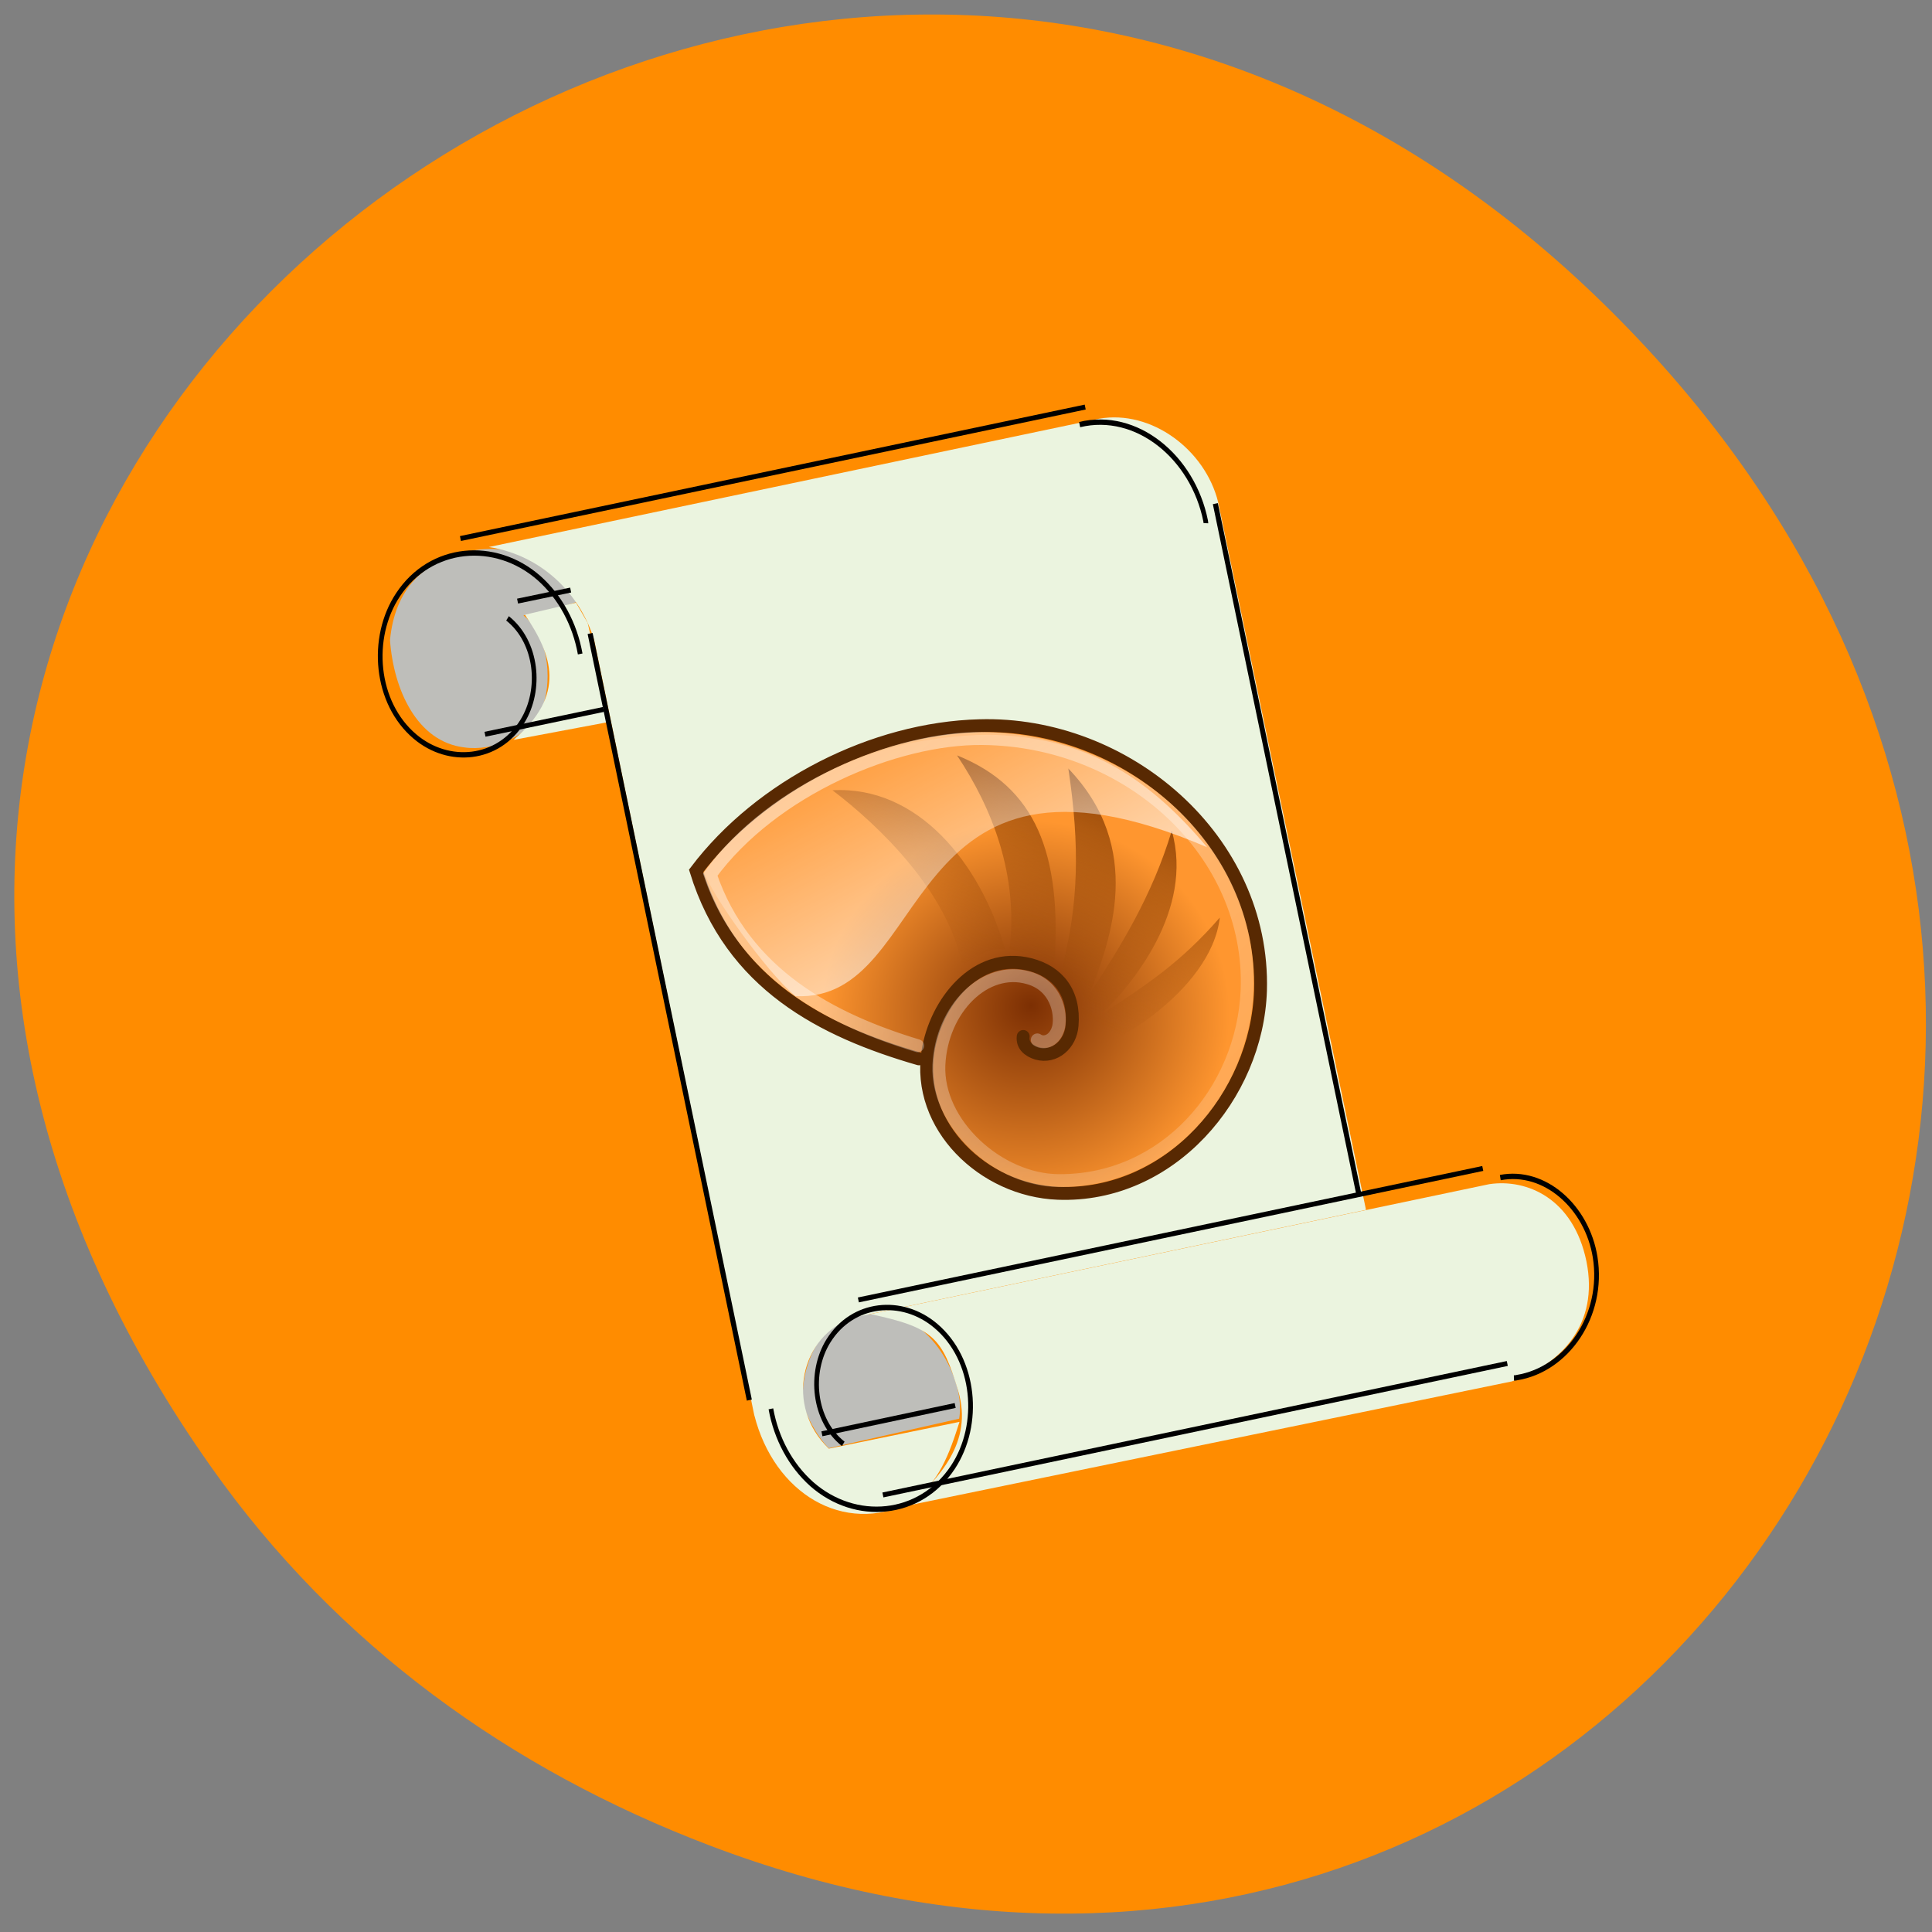 <svg xmlns="http://www.w3.org/2000/svg" viewBox="0 0 22 22"><rect x="0" y="0" width="22" height="22" fill="#808080" stroke="none"/><defs><linearGradient id="1" gradientUnits="userSpaceOnUse" x1="9.804" y1="-2.423" x2="35.826" y2="37.941" gradientTransform="matrix(0.941 0 0 0.951 1.513 1.013)"><stop stop-color="#fff" stop-opacity="0.49"/><stop offset="1" stop-color="#fff" stop-opacity="0.185"/></linearGradient><linearGradient id="2" gradientUnits="userSpaceOnUse" x1="36.589" y1="10.541" x2="25.339" y2="25.988" gradientTransform="matrix(0.145 -0.03 0.03 0.142 7.575 8.582)"><stop stop-color="#8c4003"/><stop offset="1" stop-color="#9f4d0a" stop-opacity="0"/></linearGradient><linearGradient id="3" gradientUnits="userSpaceOnUse" x1="26.598" y1="16.853" x2="21.07" y2="-3.195" gradientTransform="matrix(0.132 -0.028 0.027 0.132 7.657 8.865)"><stop stop-color="#fff" stop-opacity="0.573"/><stop offset="1" stop-color="#fff" stop-opacity="0"/></linearGradient><radialGradient id="0" gradientUnits="userSpaceOnUse" cx="2.211" cy="9.609" fx="1.669" fy="8.871" r="12.333" gradientTransform="matrix(-1.407 -0.027 -0.026 1.353 28.408 13.1)"><stop stop-color="#7c2f03"/><stop offset="1" stop-color="#ff962f"/></radialGradient></defs><path d="m 2.406 16.707 c -7.828 -11.06 6.625 -22.266 15.848 -13.254 c 8.688 8.488 0.633 21.684 -10.18 17.559 c -2.254 -0.859 -4.234 -2.273 -5.668 -4.305" fill="#ff8c00"/><g fill="#bebeba"><path d="m 4.441 7.289 c 0.055 -0.578 0.379 -0.91 0.922 -1.016 c 0.57 -0.109 0.957 0.199 1.203 0.582 c -1.01 0.352 -0.305 0.074 -0.605 0.152 c 0.328 0.281 0.309 0.816 0.215 1.047 c -0.133 0.332 -0.566 0.504 -0.887 0.457 c -0.543 -0.063 -0.809 -0.664 -0.848 -1.223"/><path d="m 9.156 16.03 c -0.059 -0.289 0.07 -0.719 0.297 -0.898 c 0.16 -0.125 0.301 -0.211 0.727 -0.145 c 0.43 0.07 0.82 0.73 0.742 1.168 l -1.484 0.336 c -0.152 -0.148 -0.25 -0.379 -0.281 -0.461"/></g><g fill="#ebf4df"><path d="m 8.59 16.12 l -1.824 -8.832 c -0.164 -0.531 -0.598 -0.965 -1.199 -1.059 l 6.949 -1.461 c 0.594 -0.105 1.207 0.352 1.355 0.949 l 1.684 8.06 l -5.84 1.227 c -0.602 0.207 -0.781 1.01 -0.277 1.492 l 1.488 -0.305 c -0.113 0.355 -0.234 0.703 -0.555 0.918 c -0.766 0.379 -1.555 -0.105 -1.781 -0.992"/><path d="m 10.355 17.14 c 0.324 -0.305 0.734 -0.707 0.555 -1.305 c -0.18 -0.598 -0.277 -0.719 -1 -0.871 l 7.05 -1.48 c 0.43 -0.063 0.957 0.164 1.105 0.879 c 0.145 0.719 -0.285 1.168 -0.848 1.367"/><path d="m 5.977 7 l 0.582 -0.137 l 0.133 0.23 l 0.258 1.125 l -1.102 0.207 c 0.605 -0.516 0.441 -0.965 0.129 -1.426"/></g><g fill="none" stroke="#000"><path d="m 202.95 278.69 c 19.788 20.571 16.531 53.83 -3.589 72.76 c -24.595 23.03 -63.96 19.01 -86.12 -5.468 c -26.09 -28.692 -21.11 -74.23 7.523 -99.46 c 32.798 -29.13 84.27 -23.319 112.74 9.285 c 13.765 15.966 21.273 36.679 21.04 57.901" transform="matrix(0.014 -0.003 0.003 0.016 2.102 3.191)" stroke-width="3.74"/><path d="m 115.29 358.86 v 67.15" transform="matrix(0.133 -0.028 0.027 0.13 -18.303 -36.21)" stroke-width="0.427"/><path d="m 202.9 278.72 c 19.842 20.366 16.531 53.914 -3.534 72.64 c -24.595 23.06 -63.96 19.04 -86.12 -5.477 c -26.09 -28.737 -21.17 -74.11 7.468 -99.38 c 33.06 -29.13 84.27 -23.356 112.74 9.299 c 13.765 15.991 21.07 36.449 20.89 57.47" transform="matrix(-0.014 0.003 -0.003 -0.016 13.279 20.292)" stroke-width="3.743"/><path d="m 170.1 227.51 c 46.514 -1.061 83.7 38.638 84.41 84.27 c -0.108 0.474 -0.01 1.234 -0.119 1.708" transform="matrix(0.014 -0.003 0.003 0.016 9.23 1.705)" stroke-width="3.74"/><path d="m 168.79 359.01 l 0.005 60.5" transform="matrix(0.133 -0.028 0.027 0.13 -18.303 -36.21)" stroke-width="0.427"/><path d="m 158.6 366.84 c -36.05 -0.663 -63.53 -32.882 -62.5 -68.35 c 1.287 -41.36 38.39 -72.7 78.82 -70.954 c 0.837 -0.089 1.619 0.06 2.402 0.209" transform="matrix(-0.014 0.003 -0.003 -0.016 20.405 18.803)" stroke-width="3.743"/><g stroke-width="0.427" transform="matrix(0.133 -0.028 0.027 0.13 -18.303 -36.21)"><path d="m 106.27 348.6 l 53.49 0.004"/><path d="m 124.63 436.33 l 53.46 -0.002"/><path d="m 125.94 419.53 l 53.46 -0.002"/><path d="m 104.95 365.46 l 10.146 0.009"/><path d="m 109.89 354.86 l 4.544 0.011"/><path d="m 120.67 430.12 l 11.413 -0.021"/></g></g><g stroke-linecap="round" stroke-width="1.09"><path d="m 24.639 27.482 c -0.233 0.693 0.184 1.255 0.848 1.631 c 1.418 0.742 2.947 -0.185 3.374 -1.669 c 0.789 -2.654 -0.238 -4.709 -2.445 -5.794 c -4.2 -2.065 -8.436 1.472 -9.908 5.408 c -2.21 5.919 2.218 12.453 8.364 14 c 9.222 2.313 18.1 -4.585 20.16 -13.206 c 2.909 -12.42 -6.574 -24.611 -18.754 -26.83 c -8.8 -1.631 -19.1 1.112 -25.881 7.03 c 0.978 9.998 7.738 15.447 15.244 19.449" transform="matrix(0.132 -0.028 0.027 0.132 7.657 8.865)" fill="url(#0)" stroke="#582902"/><path d="m 25.746 28.01 c 0.486 0.517 1.495 0.372 1.988 -0.712 c 0.47 -1.119 0.476 -3.432 -1.634 -4.556 c -3.387 -1.836 -7.749 1.022 -8.912 5.616 c -1.21 4.822 2.99 10.596 7.96 11.665 c 8.741 1.916 16.734 -4.13 18.797 -12.483 c 2.723 -11.242 -5.484 -22.721 -17.654 -25.413 c -7.177 -1.589 -18.18 0.533 -24.789 6.482 c 1.123 8.871 7.622 14.15 14.254 17.788" transform="matrix(0.132 -0.028 0.027 0.132 7.657 8.865)" fill="none" stroke="url(#1)"/></g><path d="m 10.898 8.602 c 0.402 0.602 0.699 1.363 0.598 2.207 c 0.188 0.051 0.434 0.09 0.512 0.164 c 0.082 -1.254 -0.211 -2.01 -1.109 -2.371 m -1.418 0.398 c 0.535 0.406 1.316 1.164 1.473 1.988 c 0.188 -0.09 0.293 -0.207 0.492 -0.176 c -0.281 -0.98 -0.992 -1.867 -1.965 -1.813 m 2.684 -0.25 c 0.133 0.887 0.117 1.551 -0.074 2.277 c 0.105 0.113 0.246 0.219 0.242 0.371 c 0 0.027 -0.004 0.059 -0.016 0.086 c 0 0.004 0 0.004 0 0.008 l -0.043 0.309 c -0.004 0 -0.008 0.008 -0.012 0.012 c 0 0 -0.004 0.004 -0.008 0.004 l -0.223 0.258 c 0.543 -0.047 1.762 -0.781 1.859 -1.625 c -0.449 0.516 -0.836 0.766 -1.352 1.105 c 0.344 -0.332 1.063 -1.188 0.805 -2.094 c -0.223 0.742 -0.59 1.332 -0.93 1.848 c 0.227 -0.602 0.629 -1.645 -0.25 -2.559" fill="url(#2)" fill-rule="evenodd"/><path d="m 10.273 8.484 c -0.902 0.223 -1.711 0.715 -2.258 1.441 c 0.078 0.246 0.711 1.145 1.043 1.418 c 1.594 0.078 1.141 -3.219 4.688 -1.695 c -0.641 -0.758 -1.316 -1.223 -2.359 -1.277 c -0.309 -0.02 -0.813 0.039 -1.113 0.113" fill="url(#3)"/></svg>